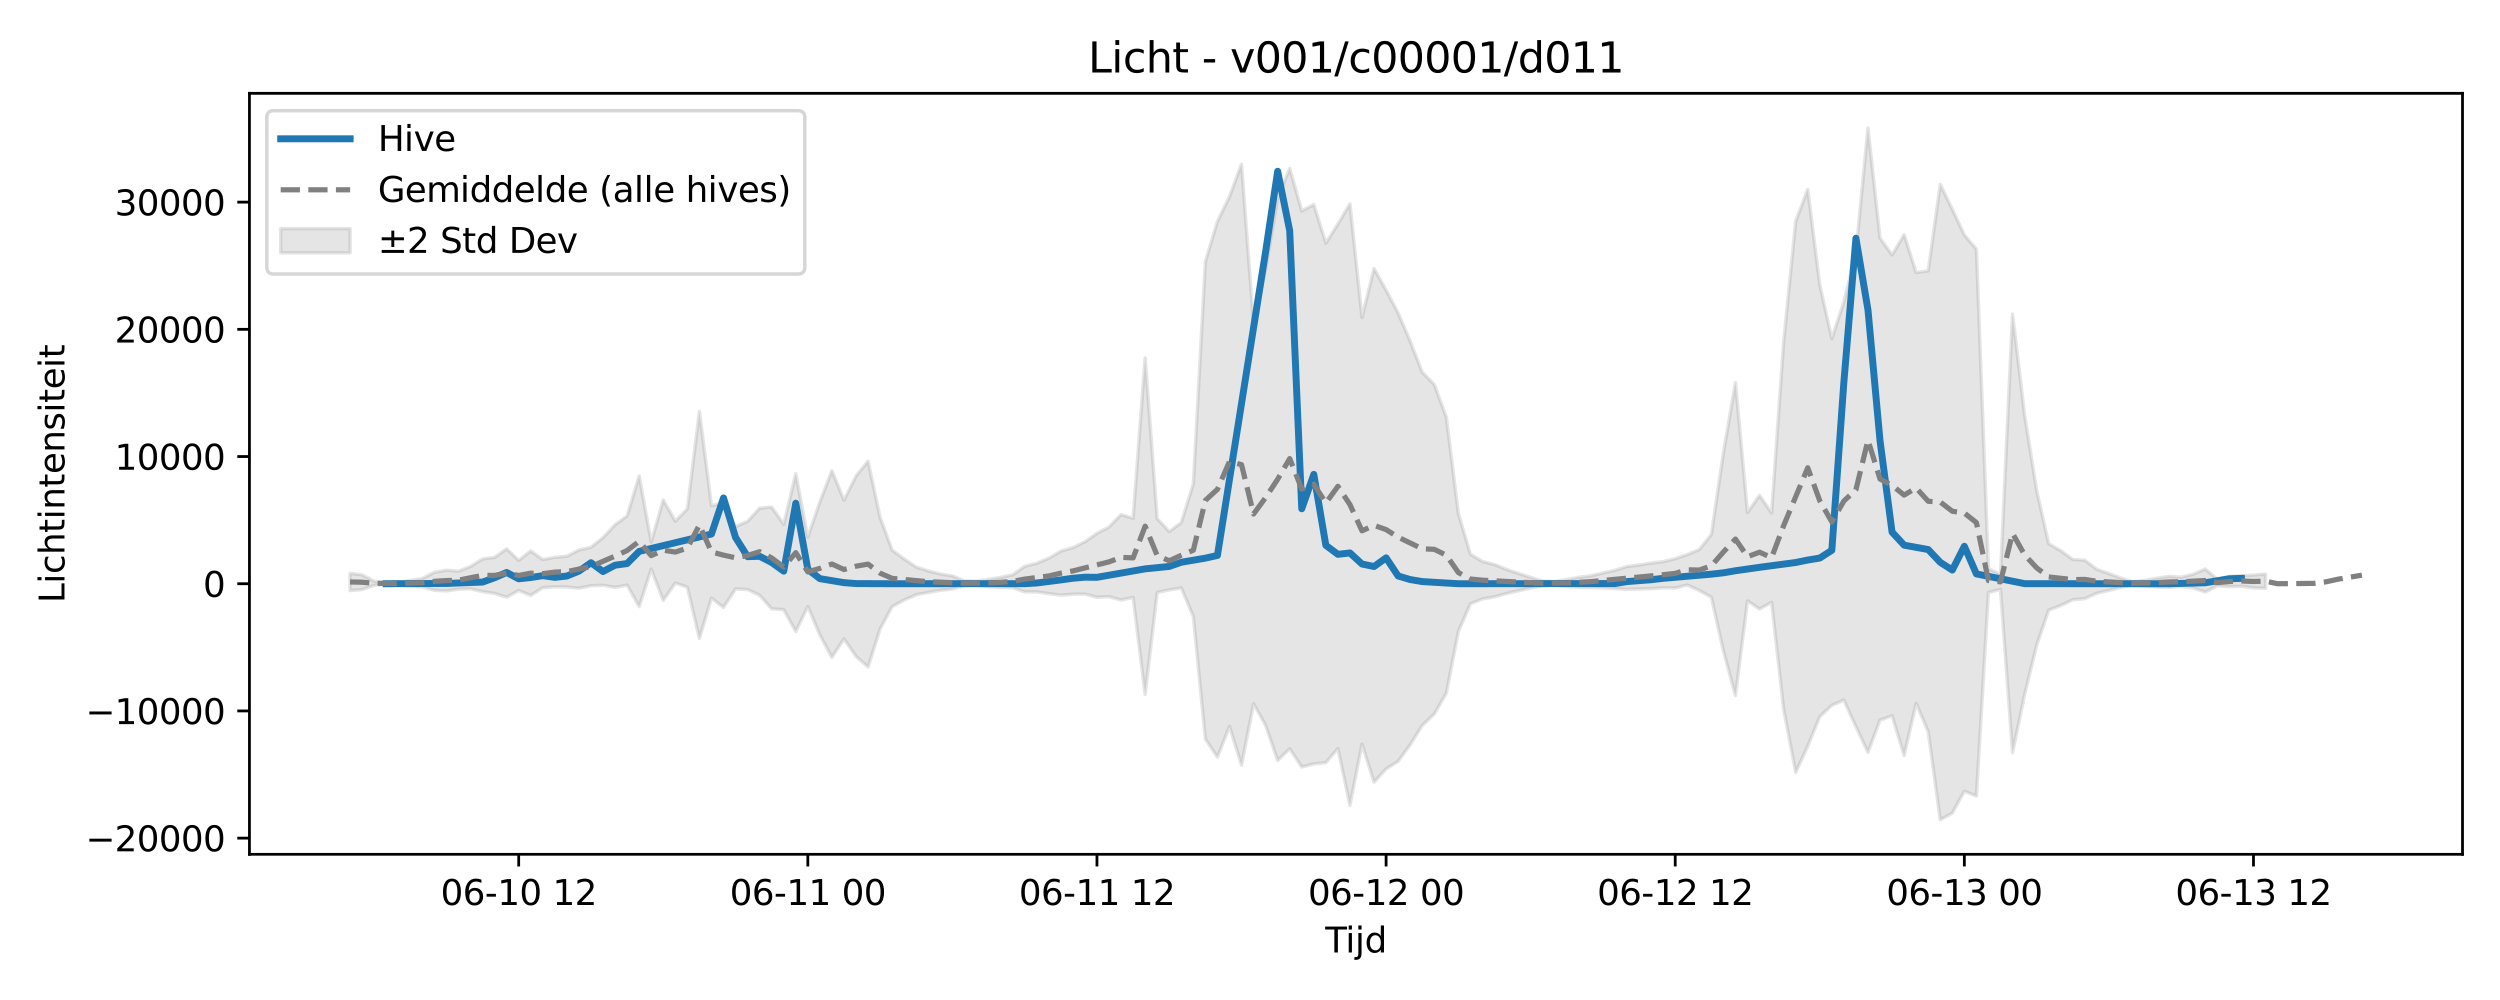 <?xml version="1.0" encoding="utf-8" standalone="no"?>
<!DOCTYPE svg PUBLIC "-//W3C//DTD SVG 1.1//EN"
  "http://www.w3.org/Graphics/SVG/1.1/DTD/svg11.dtd">
<svg xmlns:xlink="http://www.w3.org/1999/xlink" width="720pt" height="288pt" viewBox="0 0 720 288" xmlns="http://www.w3.org/2000/svg" version="1.1">
 <defs>
  <style type="text/css">*{stroke-linejoin: round; stroke-linecap: butt}</style>
 </defs>
 <g id="figure_1">
  <g id="patch_1">
   <path d="M 0 288 
L 720 288 
L 720 0 
L 0 0 
z
" style="fill: #ffffff"/>
  </g>
  <g id="axes_1">
   <g id="patch_2">
    <path d="M 71.84 246.04 
L 709.2 246.04 
L 709.2 26.88 
L 71.84 26.88 
z
" style="fill: #ffffff"/>
   </g>
   <g id="FillBetweenPolyCollection_1">
    <defs>
     <path id="m9334e9e446" d="M 100.811 -122.872 
L 100.811 -117.915 
L 104.28 -118.194 
L 107.75 -119.414 
L 111.22 -119.785 
L 114.689 -119.646 
L 118.159 -119.266 
L 121.628 -118.965 
L 125.098 -117.976 
L 128.567 -117.819 
L 132.037 -118.31 
L 135.507 -118.409 
L 138.976 -117.608 
L 142.446 -117.092 
L 145.915 -115.987 
L 149.385 -117.929 
L 152.854 -116.525 
L 156.324 -118.735 
L 159.794 -118.98 
L 163.263 -118.94 
L 166.733 -118.581 
L 170.202 -119.308 
L 173.672 -119.432 
L 177.141 -118.831 
L 180.611 -119.494 
L 184.081 -113.3 
L 187.55 -124.101 
L 191.02 -115.08 
L 194.489 -120.09 
L 197.959 -118.901 
L 201.428 -104.122 
L 204.898 -115.751 
L 208.368 -113.046 
L 211.837 -118.386 
L 215.307 -118.201 
L 218.776 -116.576 
L 222.246 -112.655 
L 225.715 -112.392 
L 229.185 -106.125 
L 232.655 -113.305 
L 236.124 -105.142 
L 239.594 -98.688 
L 243.063 -103.999 
L 246.533 -98.964 
L 250.002 -95.906 
L 253.472 -106.866 
L 256.942 -113.29 
L 260.411 -115.191 
L 263.881 -116.719 
L 267.35 -117.381 
L 270.82 -117.98 
L 274.289 -118.362 
L 277.759 -119.395 
L 281.229 -119.443 
L 284.698 -119.068 
L 288.168 -118.83 
L 291.637 -118.739 
L 295.107 -117.546 
L 298.576 -117.552 
L 302.046 -117.021 
L 305.516 -116.593 
L 308.985 -116.871 
L 312.455 -116.904 
L 315.924 -115.988 
L 319.394 -116.151 
L 322.863 -115.179 
L 326.333 -115.938 
L 329.803 -87.988 
L 333.272 -117.356 
L 336.742 -118.107 
L 340.211 -118.669 
L 343.681 -110.447 
L 347.15 -75.142 
L 350.62 -69.93 
L 354.09 -78.819 
L 357.559 -67.623 
L 361.029 -85.33 
L 364.498 -79.085 
L 367.968 -68.981 
L 371.437 -72.351 
L 374.907 -67.087 
L 378.377 -67.993 
L 381.846 -68.347 
L 385.316 -72.425 
L 388.785 -56.064 
L 392.255 -73.681 
L 395.724 -62.739 
L 399.194 -66.549 
L 402.663 -68.74 
L 406.133 -73.514 
L 409.603 -79.08 
L 413.072 -82.339 
L 416.542 -88.362 
L 420.011 -106.133 
L 423.481 -114.101 
L 426.95 -115.517 
L 430.42 -116.118 
L 433.89 -117.081 
L 437.359 -117.87 
L 440.829 -118.641 
L 444.298 -119.398 
L 447.768 -119.517 
L 451.237 -119.09 
L 454.707 -118.83 
L 458.177 -118.805 
L 461.646 -118.664 
L 465.116 -118.464 
L 468.585 -118.292 
L 472.055 -118.371 
L 475.524 -118.484 
L 478.994 -118.711 
L 482.464 -118.648 
L 485.933 -119.531 
L 489.403 -117.925 
L 492.872 -116.001 
L 496.342 -100.52 
L 499.811 -87.679 
L 503.281 -114.937 
L 506.751 -112.612 
L 510.22 -114.528 
L 513.69 -83.761 
L 517.159 -65.546 
L 520.629 -73.11 
L 524.098 -81.583 
L 527.568 -84.885 
L 531.038 -86.349 
L 534.507 -78.71 
L 537.977 -71.334 
L 541.446 -80.624 
L 544.916 -81.868 
L 548.385 -70.433 
L 551.855 -85.441 
L 555.325 -77.265 
L 558.794 -51.922 
L 562.264 -53.81 
L 565.733 -60.131 
L 569.203 -58.739 
L 572.672 -117.363 
L 576.142 -118.274 
L 579.612 -71.228 
L 583.081 -87.923 
L 586.551 -102.174 
L 590.02 -112.284 
L 593.49 -113.598 
L 596.959 -115.267 
L 600.429 -115.597 
L 603.899 -117.145 
L 607.368 -117.958 
L 610.838 -118.845 
L 614.307 -119.604 
L 617.777 -119.257 
L 621.246 -118.915 
L 624.716 -118.811 
L 628.186 -119.11 
L 631.655 -118.653 
L 635.125 -117.49 
L 638.594 -119.27 
L 642.064 -119.033 
L 645.533 -119.142 
L 649.003 -118.703 
L 652.473 -118.559 
L 652.473 -122.669 
L 652.473 -122.669 
L 649.003 -122.367 
L 645.533 -122.218 
L 642.064 -121.986 
L 638.594 -121.145 
L 635.125 -124.125 
L 631.655 -122.596 
L 628.186 -121.79 
L 624.716 -122 
L 621.246 -121.475 
L 617.777 -120.893 
L 614.307 -120.43 
L 610.838 -121.515 
L 607.368 -122.809 
L 603.899 -124.037 
L 600.429 -126.649 
L 596.959 -126.877 
L 593.49 -129.402 
L 590.02 -131.399 
L 586.551 -146.75 
L 583.081 -168.485 
L 579.612 -197.54 
L 576.142 -122.581 
L 572.672 -124.219 
L 569.203 -216.243 
L 565.733 -220.345 
L 562.264 -227.713 
L 558.794 -234.9 
L 555.325 -210.003 
L 551.855 -209.496 
L 548.385 -220.391 
L 544.916 -214.573 
L 541.446 -219.442 
L 537.977 -251.158 
L 534.507 -215.205 
L 531.038 -201.064 
L 527.568 -190.478 
L 524.098 -205.965 
L 520.629 -233.44 
L 517.159 -224.256 
L 513.69 -189.48 
L 510.22 -140.282 
L 506.751 -145.327 
L 503.281 -140.393 
L 499.811 -177.81 
L 496.342 -157.535 
L 492.872 -134.072 
L 489.403 -129.728 
L 485.933 -128.265 
L 482.464 -127.088 
L 478.994 -126.254 
L 475.524 -125.839 
L 472.055 -125.281 
L 468.585 -124.841 
L 465.116 -123.751 
L 461.646 -122.962 
L 458.177 -122.178 
L 454.707 -121.746 
L 451.237 -121.079 
L 447.768 -120.516 
L 444.298 -120.663 
L 440.829 -121.72 
L 437.359 -122.844 
L 433.89 -124.002 
L 430.42 -125.413 
L 426.95 -126.294 
L 423.481 -128.372 
L 420.011 -140.088 
L 416.542 -167.817 
L 413.072 -177.257 
L 409.603 -180.816 
L 406.133 -189.713 
L 402.663 -197.847 
L 399.194 -204.392 
L 395.724 -210.661 
L 392.255 -196.563 
L 388.785 -229.284 
L 385.316 -223.46 
L 381.846 -217.952 
L 378.377 -229.085 
L 374.907 -227.249 
L 371.437 -239.494 
L 367.968 -230.985 
L 364.498 -210.33 
L 361.029 -194.606 
L 357.559 -240.745 
L 354.09 -231.356 
L 350.62 -224.217 
L 347.15 -212.651 
L 343.681 -148.629 
L 340.211 -137.5 
L 336.742 -134.893 
L 333.272 -138.644 
L 329.803 -184.928 
L 326.333 -138.715 
L 322.863 -139.799 
L 319.394 -136.216 
L 315.924 -134.385 
L 312.455 -131.951 
L 308.985 -130.262 
L 305.516 -129.263 
L 302.046 -127.225 
L 298.576 -125.784 
L 295.107 -124.885 
L 291.637 -122.42 
L 288.168 -121.727 
L 284.698 -121.136 
L 281.229 -120.61 
L 277.759 -120.699 
L 274.289 -122.135 
L 270.82 -122.684 
L 267.35 -123.562 
L 263.881 -124.681 
L 260.411 -126.992 
L 256.942 -129.56 
L 253.472 -138.992 
L 250.002 -155.159 
L 246.533 -150.912 
L 243.063 -143.942 
L 239.594 -152.439 
L 236.124 -143.473 
L 232.655 -133.292 
L 229.185 -151.553 
L 225.715 -137.005 
L 222.246 -141.966 
L 218.776 -141.646 
L 215.307 -137.845 
L 211.837 -136.333 
L 208.368 -143.187 
L 204.898 -142.334 
L 201.428 -169.509 
L 197.959 -141.414 
L 194.489 -137.919 
L 191.02 -143.995 
L 187.55 -131.878 
L 184.081 -150.919 
L 180.611 -139.414 
L 177.141 -136.863 
L 173.672 -133.149 
L 170.202 -130.387 
L 166.733 -129.59 
L 163.263 -127.801 
L 159.794 -127.49 
L 156.324 -126.84 
L 152.854 -129.337 
L 149.385 -126.601 
L 145.915 -129.94 
L 142.446 -127.464 
L 138.976 -127.011 
L 135.507 -124.853 
L 132.037 -123.501 
L 128.567 -123.776 
L 125.098 -123.179 
L 121.628 -121.389 
L 118.159 -120.817 
L 114.689 -120.245 
L 111.22 -120.071 
L 107.75 -120.611 
L 104.28 -122.449 
L 100.811 -122.872 
z
" style="stroke: #808080; stroke-opacity: 0.2"/>
    </defs>
    <g clip-path="url(#p52c3632c24)">
     <use xlink:href="#m9334e9e446" x="0" y="288" style="fill: #808080; fill-opacity: 0.2; stroke: #808080; stroke-opacity: 0.2"/>
    </g>
   </g>
   <g id="matplotlib.axis_1">
    <g id="xtick_1">
     <g id="line2d_1">
      <defs>
       <path id="mf21acf58e2" d="M 0 0 
L 0 3.5 
" style="stroke: #000000; stroke-width: 0.8"/>
      </defs>
      <g>
       <use xlink:href="#mf21acf58e2" x="149.385" y="246.04" style="stroke: #000000; stroke-width: 0.8"/>
      </g>
     </g>
     <g id="text_1">
      <!-- 06-10 12 -->
      <g transform="translate(126.904 260.638) scale(0.1 -0.1)">
       <defs>
        <path id="DejaVuSans-30" d="M 2034 4250 
Q 1547 4250 1301 3770 
Q 1056 3291 1056 2328 
Q 1056 1369 1301 889 
Q 1547 409 2034 409 
Q 2525 409 2770 889 
Q 3016 1369 3016 2328 
Q 3016 3291 2770 3770 
Q 2525 4250 2034 4250 
z
M 2034 4750 
Q 2819 4750 3233 4129 
Q 3647 3509 3647 2328 
Q 3647 1150 3233 529 
Q 2819 -91 2034 -91 
Q 1250 -91 836 529 
Q 422 1150 422 2328 
Q 422 3509 836 4129 
Q 1250 4750 2034 4750 
z
" transform="scale(0.016)"/>
        <path id="DejaVuSans-36" d="M 2113 2584 
Q 1688 2584 1439 2293 
Q 1191 2003 1191 1497 
Q 1191 994 1439 701 
Q 1688 409 2113 409 
Q 2538 409 2786 701 
Q 3034 994 3034 1497 
Q 3034 2003 2786 2293 
Q 2538 2584 2113 2584 
z
M 3366 4563 
L 3366 3988 
Q 3128 4100 2886 4159 
Q 2644 4219 2406 4219 
Q 1781 4219 1451 3797 
Q 1122 3375 1075 2522 
Q 1259 2794 1537 2939 
Q 1816 3084 2150 3084 
Q 2853 3084 3261 2657 
Q 3669 2231 3669 1497 
Q 3669 778 3244 343 
Q 2819 -91 2113 -91 
Q 1303 -91 875 529 
Q 447 1150 447 2328 
Q 447 3434 972 4092 
Q 1497 4750 2381 4750 
Q 2619 4750 2861 4703 
Q 3103 4656 3366 4563 
z
" transform="scale(0.016)"/>
        <path id="DejaVuSans-2d" d="M 313 2009 
L 1997 2009 
L 1997 1497 
L 313 1497 
L 313 2009 
z
" transform="scale(0.016)"/>
        <path id="DejaVuSans-31" d="M 794 531 
L 1825 531 
L 1825 4091 
L 703 3866 
L 703 4441 
L 1819 4666 
L 2450 4666 
L 2450 531 
L 3481 531 
L 3481 0 
L 794 0 
L 794 531 
z
" transform="scale(0.016)"/>
        <path id="DejaVuSans-20" transform="scale(0.016)"/>
        <path id="DejaVuSans-32" d="M 1228 531 
L 3431 531 
L 3431 0 
L 469 0 
L 469 531 
Q 828 903 1448 1529 
Q 2069 2156 2228 2338 
Q 2531 2678 2651 2914 
Q 2772 3150 2772 3378 
Q 2772 3750 2511 3984 
Q 2250 4219 1831 4219 
Q 1534 4219 1204 4116 
Q 875 4013 500 3803 
L 500 4441 
Q 881 4594 1212 4672 
Q 1544 4750 1819 4750 
Q 2544 4750 2975 4387 
Q 3406 4025 3406 3419 
Q 3406 3131 3298 2873 
Q 3191 2616 2906 2266 
Q 2828 2175 2409 1742 
Q 1991 1309 1228 531 
z
" transform="scale(0.016)"/>
       </defs>
       <use xlink:href="#DejaVuSans-30"/>
       <use xlink:href="#DejaVuSans-36" transform="translate(63.623 0)"/>
       <use xlink:href="#DejaVuSans-2d" transform="translate(127.246 0)"/>
       <use xlink:href="#DejaVuSans-31" transform="translate(163.33 0)"/>
       <use xlink:href="#DejaVuSans-30" transform="translate(226.953 0)"/>
       <use xlink:href="#DejaVuSans-20" transform="translate(290.576 0)"/>
       <use xlink:href="#DejaVuSans-31" transform="translate(322.363 0)"/>
       <use xlink:href="#DejaVuSans-32" transform="translate(385.986 0)"/>
      </g>
     </g>
    </g>
    <g id="xtick_2">
     <g id="line2d_2">
      <g>
       <use xlink:href="#mf21acf58e2" x="232.655" y="246.04" style="stroke: #000000; stroke-width: 0.8"/>
      </g>
     </g>
     <g id="text_2">
      <!-- 06-11 00 -->
      <g transform="translate(210.174 260.638) scale(0.1 -0.1)">
       <use xlink:href="#DejaVuSans-30"/>
       <use xlink:href="#DejaVuSans-36" transform="translate(63.623 0)"/>
       <use xlink:href="#DejaVuSans-2d" transform="translate(127.246 0)"/>
       <use xlink:href="#DejaVuSans-31" transform="translate(163.33 0)"/>
       <use xlink:href="#DejaVuSans-31" transform="translate(226.953 0)"/>
       <use xlink:href="#DejaVuSans-20" transform="translate(290.576 0)"/>
       <use xlink:href="#DejaVuSans-30" transform="translate(322.363 0)"/>
       <use xlink:href="#DejaVuSans-30" transform="translate(385.986 0)"/>
      </g>
     </g>
    </g>
    <g id="xtick_3">
     <g id="line2d_3">
      <g>
       <use xlink:href="#mf21acf58e2" x="315.924" y="246.04" style="stroke: #000000; stroke-width: 0.8"/>
      </g>
     </g>
     <g id="text_3">
      <!-- 06-11 12 -->
      <g transform="translate(293.444 260.638) scale(0.1 -0.1)">
       <use xlink:href="#DejaVuSans-30"/>
       <use xlink:href="#DejaVuSans-36" transform="translate(63.623 0)"/>
       <use xlink:href="#DejaVuSans-2d" transform="translate(127.246 0)"/>
       <use xlink:href="#DejaVuSans-31" transform="translate(163.33 0)"/>
       <use xlink:href="#DejaVuSans-31" transform="translate(226.953 0)"/>
       <use xlink:href="#DejaVuSans-20" transform="translate(290.576 0)"/>
       <use xlink:href="#DejaVuSans-31" transform="translate(322.363 0)"/>
       <use xlink:href="#DejaVuSans-32" transform="translate(385.986 0)"/>
      </g>
     </g>
    </g>
    <g id="xtick_4">
     <g id="line2d_4">
      <g>
       <use xlink:href="#mf21acf58e2" x="399.194" y="246.04" style="stroke: #000000; stroke-width: 0.8"/>
      </g>
     </g>
     <g id="text_4">
      <!-- 06-12 00 -->
      <g transform="translate(376.713 260.638) scale(0.1 -0.1)">
       <use xlink:href="#DejaVuSans-30"/>
       <use xlink:href="#DejaVuSans-36" transform="translate(63.623 0)"/>
       <use xlink:href="#DejaVuSans-2d" transform="translate(127.246 0)"/>
       <use xlink:href="#DejaVuSans-31" transform="translate(163.33 0)"/>
       <use xlink:href="#DejaVuSans-32" transform="translate(226.953 0)"/>
       <use xlink:href="#DejaVuSans-20" transform="translate(290.576 0)"/>
       <use xlink:href="#DejaVuSans-30" transform="translate(322.363 0)"/>
       <use xlink:href="#DejaVuSans-30" transform="translate(385.986 0)"/>
      </g>
     </g>
    </g>
    <g id="xtick_5">
     <g id="line2d_5">
      <g>
       <use xlink:href="#mf21acf58e2" x="482.464" y="246.04" style="stroke: #000000; stroke-width: 0.8"/>
      </g>
     </g>
     <g id="text_5">
      <!-- 06-12 12 -->
      <g transform="translate(459.983 260.638) scale(0.1 -0.1)">
       <use xlink:href="#DejaVuSans-30"/>
       <use xlink:href="#DejaVuSans-36" transform="translate(63.623 0)"/>
       <use xlink:href="#DejaVuSans-2d" transform="translate(127.246 0)"/>
       <use xlink:href="#DejaVuSans-31" transform="translate(163.33 0)"/>
       <use xlink:href="#DejaVuSans-32" transform="translate(226.953 0)"/>
       <use xlink:href="#DejaVuSans-20" transform="translate(290.576 0)"/>
       <use xlink:href="#DejaVuSans-31" transform="translate(322.363 0)"/>
       <use xlink:href="#DejaVuSans-32" transform="translate(385.986 0)"/>
      </g>
     </g>
    </g>
    <g id="xtick_6">
     <g id="line2d_6">
      <g>
       <use xlink:href="#mf21acf58e2" x="565.733" y="246.04" style="stroke: #000000; stroke-width: 0.8"/>
      </g>
     </g>
     <g id="text_6">
      <!-- 06-13 00 -->
      <g transform="translate(543.253 260.638) scale(0.1 -0.1)">
       <defs>
        <path id="DejaVuSans-33" d="M 2597 2516 
Q 3050 2419 3304 2112 
Q 3559 1806 3559 1356 
Q 3559 666 3084 287 
Q 2609 -91 1734 -91 
Q 1441 -91 1130 -33 
Q 819 25 488 141 
L 488 750 
Q 750 597 1062 519 
Q 1375 441 1716 441 
Q 2309 441 2620 675 
Q 2931 909 2931 1356 
Q 2931 1769 2642 2001 
Q 2353 2234 1838 2234 
L 1294 2234 
L 1294 2753 
L 1863 2753 
Q 2328 2753 2575 2939 
Q 2822 3125 2822 3475 
Q 2822 3834 2567 4026 
Q 2313 4219 1838 4219 
Q 1578 4219 1281 4162 
Q 984 4106 628 3988 
L 628 4550 
Q 988 4650 1302 4700 
Q 1616 4750 1894 4750 
Q 2613 4750 3031 4423 
Q 3450 4097 3450 3541 
Q 3450 3153 3228 2886 
Q 3006 2619 2597 2516 
z
" transform="scale(0.016)"/>
       </defs>
       <use xlink:href="#DejaVuSans-30"/>
       <use xlink:href="#DejaVuSans-36" transform="translate(63.623 0)"/>
       <use xlink:href="#DejaVuSans-2d" transform="translate(127.246 0)"/>
       <use xlink:href="#DejaVuSans-31" transform="translate(163.33 0)"/>
       <use xlink:href="#DejaVuSans-33" transform="translate(226.953 0)"/>
       <use xlink:href="#DejaVuSans-20" transform="translate(290.576 0)"/>
       <use xlink:href="#DejaVuSans-30" transform="translate(322.363 0)"/>
       <use xlink:href="#DejaVuSans-30" transform="translate(385.986 0)"/>
      </g>
     </g>
    </g>
    <g id="xtick_7">
     <g id="line2d_7">
      <g>
       <use xlink:href="#mf21acf58e2" x="649.003" y="246.04" style="stroke: #000000; stroke-width: 0.8"/>
      </g>
     </g>
     <g id="text_7">
      <!-- 06-13 12 -->
      <g transform="translate(626.522 260.638) scale(0.1 -0.1)">
       <use xlink:href="#DejaVuSans-30"/>
       <use xlink:href="#DejaVuSans-36" transform="translate(63.623 0)"/>
       <use xlink:href="#DejaVuSans-2d" transform="translate(127.246 0)"/>
       <use xlink:href="#DejaVuSans-31" transform="translate(163.33 0)"/>
       <use xlink:href="#DejaVuSans-33" transform="translate(226.953 0)"/>
       <use xlink:href="#DejaVuSans-20" transform="translate(290.576 0)"/>
       <use xlink:href="#DejaVuSans-31" transform="translate(322.363 0)"/>
       <use xlink:href="#DejaVuSans-32" transform="translate(385.986 0)"/>
      </g>
     </g>
    </g>
    <g id="text_8">
     <!-- Tijd -->
     <g transform="translate(381.67 274.317) scale(0.1 -0.1)">
      <defs>
       <path id="DejaVuSans-54" d="M -19 4666 
L 3928 4666 
L 3928 4134 
L 2272 4134 
L 2272 0 
L 1638 0 
L 1638 4134 
L -19 4134 
L -19 4666 
z
" transform="scale(0.016)"/>
       <path id="DejaVuSans-69" d="M 603 3500 
L 1178 3500 
L 1178 0 
L 603 0 
L 603 3500 
z
M 603 4863 
L 1178 4863 
L 1178 4134 
L 603 4134 
L 603 4863 
z
" transform="scale(0.016)"/>
       <path id="DejaVuSans-6a" d="M 603 3500 
L 1178 3500 
L 1178 -63 
Q 1178 -731 923 -1031 
Q 669 -1331 103 -1331 
L -116 -1331 
L -116 -844 
L 38 -844 
Q 366 -844 484 -692 
Q 603 -541 603 -63 
L 603 3500 
z
M 603 4863 
L 1178 4863 
L 1178 4134 
L 603 4134 
L 603 4863 
z
" transform="scale(0.016)"/>
       <path id="DejaVuSans-64" d="M 2906 2969 
L 2906 4863 
L 3481 4863 
L 3481 0 
L 2906 0 
L 2906 525 
Q 2725 213 2448 61 
Q 2172 -91 1784 -91 
Q 1150 -91 751 415 
Q 353 922 353 1747 
Q 353 2572 751 3078 
Q 1150 3584 1784 3584 
Q 2172 3584 2448 3432 
Q 2725 3281 2906 2969 
z
M 947 1747 
Q 947 1113 1208 752 
Q 1469 391 1925 391 
Q 2381 391 2643 752 
Q 2906 1113 2906 1747 
Q 2906 2381 2643 2742 
Q 2381 3103 1925 3103 
Q 1469 3103 1208 2742 
Q 947 2381 947 1747 
z
" transform="scale(0.016)"/>
      </defs>
      <use xlink:href="#DejaVuSans-54"/>
      <use xlink:href="#DejaVuSans-69" transform="translate(57.959 0)"/>
      <use xlink:href="#DejaVuSans-6a" transform="translate(85.742 0)"/>
      <use xlink:href="#DejaVuSans-64" transform="translate(113.525 0)"/>
     </g>
    </g>
   </g>
   <g id="matplotlib.axis_2">
    <g id="ytick_1">
     <g id="line2d_8">
      <defs>
       <path id="md5910277a8" d="M 0 0 
L -3.5 0 
" style="stroke: #000000; stroke-width: 0.8"/>
      </defs>
      <g>
       <use xlink:href="#md5910277a8" x="71.84" y="241.376" style="stroke: #000000; stroke-width: 0.8"/>
      </g>
     </g>
     <g id="text_9">
      <!-- −20000 -->
      <g transform="translate(24.648 245.175) scale(0.1 -0.1)">
       <defs>
        <path id="DejaVuSans-2212" d="M 678 2272 
L 4684 2272 
L 4684 1741 
L 678 1741 
L 678 2272 
z
" transform="scale(0.016)"/>
       </defs>
       <use xlink:href="#DejaVuSans-2212"/>
       <use xlink:href="#DejaVuSans-32" transform="translate(83.789 0)"/>
       <use xlink:href="#DejaVuSans-30" transform="translate(147.412 0)"/>
       <use xlink:href="#DejaVuSans-30" transform="translate(211.035 0)"/>
       <use xlink:href="#DejaVuSans-30" transform="translate(274.658 0)"/>
       <use xlink:href="#DejaVuSans-30" transform="translate(338.281 0)"/>
      </g>
     </g>
    </g>
    <g id="ytick_2">
     <g id="line2d_9">
      <g>
       <use xlink:href="#md5910277a8" x="71.84" y="204.744" style="stroke: #000000; stroke-width: 0.8"/>
      </g>
     </g>
     <g id="text_10">
      <!-- −10000 -->
      <g transform="translate(24.648 208.543) scale(0.1 -0.1)">
       <use xlink:href="#DejaVuSans-2212"/>
       <use xlink:href="#DejaVuSans-31" transform="translate(83.789 0)"/>
       <use xlink:href="#DejaVuSans-30" transform="translate(147.412 0)"/>
       <use xlink:href="#DejaVuSans-30" transform="translate(211.035 0)"/>
       <use xlink:href="#DejaVuSans-30" transform="translate(274.658 0)"/>
       <use xlink:href="#DejaVuSans-30" transform="translate(338.281 0)"/>
      </g>
     </g>
    </g>
    <g id="ytick_3">
     <g id="line2d_10">
      <g>
       <use xlink:href="#md5910277a8" x="71.84" y="168.113" style="stroke: #000000; stroke-width: 0.8"/>
      </g>
     </g>
     <g id="text_11">
      <!-- 0 -->
      <g transform="translate(58.477 171.912) scale(0.1 -0.1)">
       <use xlink:href="#DejaVuSans-30"/>
      </g>
     </g>
    </g>
    <g id="ytick_4">
     <g id="line2d_11">
      <g>
       <use xlink:href="#md5910277a8" x="71.84" y="131.481" style="stroke: #000000; stroke-width: 0.8"/>
      </g>
     </g>
     <g id="text_12">
      <!-- 10000 -->
      <g transform="translate(33.028 135.28) scale(0.1 -0.1)">
       <use xlink:href="#DejaVuSans-31"/>
       <use xlink:href="#DejaVuSans-30" transform="translate(63.623 0)"/>
       <use xlink:href="#DejaVuSans-30" transform="translate(127.246 0)"/>
       <use xlink:href="#DejaVuSans-30" transform="translate(190.869 0)"/>
       <use xlink:href="#DejaVuSans-30" transform="translate(254.492 0)"/>
      </g>
     </g>
    </g>
    <g id="ytick_5">
     <g id="line2d_12">
      <g>
       <use xlink:href="#md5910277a8" x="71.84" y="94.85" style="stroke: #000000; stroke-width: 0.8"/>
      </g>
     </g>
     <g id="text_13">
      <!-- 20000 -->
      <g transform="translate(33.028 98.649) scale(0.1 -0.1)">
       <use xlink:href="#DejaVuSans-32"/>
       <use xlink:href="#DejaVuSans-30" transform="translate(63.623 0)"/>
       <use xlink:href="#DejaVuSans-30" transform="translate(127.246 0)"/>
       <use xlink:href="#DejaVuSans-30" transform="translate(190.869 0)"/>
       <use xlink:href="#DejaVuSans-30" transform="translate(254.492 0)"/>
      </g>
     </g>
    </g>
    <g id="ytick_6">
     <g id="line2d_13">
      <g>
       <use xlink:href="#md5910277a8" x="71.84" y="58.218" style="stroke: #000000; stroke-width: 0.8"/>
      </g>
     </g>
     <g id="text_14">
      <!-- 30000 -->
      <g transform="translate(33.028 62.018) scale(0.1 -0.1)">
       <use xlink:href="#DejaVuSans-33"/>
       <use xlink:href="#DejaVuSans-30" transform="translate(63.623 0)"/>
       <use xlink:href="#DejaVuSans-30" transform="translate(127.246 0)"/>
       <use xlink:href="#DejaVuSans-30" transform="translate(190.869 0)"/>
       <use xlink:href="#DejaVuSans-30" transform="translate(254.492 0)"/>
      </g>
     </g>
    </g>
    <g id="text_15">
     <!-- Lichtintensiteit -->
     <g transform="translate(18.568 173.656) rotate(-90) scale(0.1 -0.1)">
      <defs>
       <path id="DejaVuSans-4c" d="M 628 4666 
L 1259 4666 
L 1259 531 
L 3531 531 
L 3531 0 
L 628 0 
L 628 4666 
z
" transform="scale(0.016)"/>
       <path id="DejaVuSans-63" d="M 3122 3366 
L 3122 2828 
Q 2878 2963 2633 3030 
Q 2388 3097 2138 3097 
Q 1578 3097 1268 2742 
Q 959 2388 959 1747 
Q 959 1106 1268 751 
Q 1578 397 2138 397 
Q 2388 397 2633 464 
Q 2878 531 3122 666 
L 3122 134 
Q 2881 22 2623 -34 
Q 2366 -91 2075 -91 
Q 1284 -91 818 406 
Q 353 903 353 1747 
Q 353 2603 823 3093 
Q 1294 3584 2113 3584 
Q 2378 3584 2631 3529 
Q 2884 3475 3122 3366 
z
" transform="scale(0.016)"/>
       <path id="DejaVuSans-68" d="M 3513 2113 
L 3513 0 
L 2938 0 
L 2938 2094 
Q 2938 2591 2744 2837 
Q 2550 3084 2163 3084 
Q 1697 3084 1428 2787 
Q 1159 2491 1159 1978 
L 1159 0 
L 581 0 
L 581 4863 
L 1159 4863 
L 1159 2956 
Q 1366 3272 1645 3428 
Q 1925 3584 2291 3584 
Q 2894 3584 3203 3211 
Q 3513 2838 3513 2113 
z
" transform="scale(0.016)"/>
       <path id="DejaVuSans-74" d="M 1172 4494 
L 1172 3500 
L 2356 3500 
L 2356 3053 
L 1172 3053 
L 1172 1153 
Q 1172 725 1289 603 
Q 1406 481 1766 481 
L 2356 481 
L 2356 0 
L 1766 0 
Q 1100 0 847 248 
Q 594 497 594 1153 
L 594 3053 
L 172 3053 
L 172 3500 
L 594 3500 
L 594 4494 
L 1172 4494 
z
" transform="scale(0.016)"/>
       <path id="DejaVuSans-6e" d="M 3513 2113 
L 3513 0 
L 2938 0 
L 2938 2094 
Q 2938 2591 2744 2837 
Q 2550 3084 2163 3084 
Q 1697 3084 1428 2787 
Q 1159 2491 1159 1978 
L 1159 0 
L 581 0 
L 581 3500 
L 1159 3500 
L 1159 2956 
Q 1366 3272 1645 3428 
Q 1925 3584 2291 3584 
Q 2894 3584 3203 3211 
Q 3513 2838 3513 2113 
z
" transform="scale(0.016)"/>
       <path id="DejaVuSans-65" d="M 3597 1894 
L 3597 1613 
L 953 1613 
Q 991 1019 1311 708 
Q 1631 397 2203 397 
Q 2534 397 2845 478 
Q 3156 559 3463 722 
L 3463 178 
Q 3153 47 2828 -22 
Q 2503 -91 2169 -91 
Q 1331 -91 842 396 
Q 353 884 353 1716 
Q 353 2575 817 3079 
Q 1281 3584 2069 3584 
Q 2775 3584 3186 3129 
Q 3597 2675 3597 1894 
z
M 3022 2063 
Q 3016 2534 2758 2815 
Q 2500 3097 2075 3097 
Q 1594 3097 1305 2825 
Q 1016 2553 972 2059 
L 3022 2063 
z
" transform="scale(0.016)"/>
       <path id="DejaVuSans-73" d="M 2834 3397 
L 2834 2853 
Q 2591 2978 2328 3040 
Q 2066 3103 1784 3103 
Q 1356 3103 1142 2972 
Q 928 2841 928 2578 
Q 928 2378 1081 2264 
Q 1234 2150 1697 2047 
L 1894 2003 
Q 2506 1872 2764 1633 
Q 3022 1394 3022 966 
Q 3022 478 2636 193 
Q 2250 -91 1575 -91 
Q 1294 -91 989 -36 
Q 684 19 347 128 
L 347 722 
Q 666 556 975 473 
Q 1284 391 1588 391 
Q 1994 391 2212 530 
Q 2431 669 2431 922 
Q 2431 1156 2273 1281 
Q 2116 1406 1581 1522 
L 1381 1569 
Q 847 1681 609 1914 
Q 372 2147 372 2553 
Q 372 3047 722 3315 
Q 1072 3584 1716 3584 
Q 2034 3584 2315 3537 
Q 2597 3491 2834 3397 
z
" transform="scale(0.016)"/>
      </defs>
      <use xlink:href="#DejaVuSans-4c"/>
      <use xlink:href="#DejaVuSans-69" transform="translate(55.713 0)"/>
      <use xlink:href="#DejaVuSans-63" transform="translate(83.496 0)"/>
      <use xlink:href="#DejaVuSans-68" transform="translate(138.477 0)"/>
      <use xlink:href="#DejaVuSans-74" transform="translate(201.855 0)"/>
      <use xlink:href="#DejaVuSans-69" transform="translate(241.064 0)"/>
      <use xlink:href="#DejaVuSans-6e" transform="translate(268.848 0)"/>
      <use xlink:href="#DejaVuSans-74" transform="translate(332.227 0)"/>
      <use xlink:href="#DejaVuSans-65" transform="translate(371.436 0)"/>
      <use xlink:href="#DejaVuSans-6e" transform="translate(432.959 0)"/>
      <use xlink:href="#DejaVuSans-73" transform="translate(496.338 0)"/>
      <use xlink:href="#DejaVuSans-69" transform="translate(548.438 0)"/>
      <use xlink:href="#DejaVuSans-74" transform="translate(576.221 0)"/>
      <use xlink:href="#DejaVuSans-65" transform="translate(615.43 0)"/>
      <use xlink:href="#DejaVuSans-69" transform="translate(676.953 0)"/>
      <use xlink:href="#DejaVuSans-74" transform="translate(704.736 0)"/>
     </g>
    </g>
   </g>
   <g id="line2d_14">
    <path d="M 111.22 168.113 
L 128.567 168.038 
L 135.507 167.765 
L 138.976 167.64 
L 142.446 166.388 
L 145.915 164.872 
L 149.385 166.702 
L 152.854 166.322 
L 156.324 165.795 
L 159.794 166.278 
L 163.263 165.9 
L 166.733 164.485 
L 170.202 162.068 
L 173.672 164.6 
L 177.141 162.774 
L 180.611 162.305 
L 184.081 158.799 
L 204.898 153.802 
L 208.368 143.414 
L 211.837 154.773 
L 215.307 160.316 
L 218.776 160.22 
L 222.246 161.994 
L 225.715 164.493 
L 229.185 144.922 
L 232.655 163.969 
L 236.124 166.65 
L 243.063 167.804 
L 246.533 168.069 
L 256.942 168.113 
L 295.107 168.09 
L 298.576 167.899 
L 305.516 167.018 
L 308.985 166.54 
L 312.455 166.23 
L 315.924 166.269 
L 329.803 163.833 
L 336.742 163.135 
L 340.211 161.928 
L 347.15 160.744 
L 350.62 159.968 
L 364.498 72.46 
L 367.968 49.329 
L 371.437 66.452 
L 374.907 146.519 
L 378.377 136.622 
L 381.846 157.058 
L 385.316 159.65 
L 388.785 159.246 
L 392.255 162.434 
L 395.724 163.162 
L 399.194 160.662 
L 402.663 165.882 
L 406.133 166.915 
L 409.603 167.495 
L 420.011 168.113 
L 465.116 168.064 
L 468.585 167.493 
L 475.524 166.956 
L 478.994 166.556 
L 492.872 165.362 
L 496.342 164.972 
L 499.811 164.373 
L 506.751 163.387 
L 517.159 162.002 
L 520.629 161.287 
L 524.098 160.722 
L 527.568 158.485 
L 531.038 110.021 
L 534.507 68.605 
L 537.977 89.255 
L 541.446 126.905 
L 544.916 153.246 
L 548.385 157.007 
L 555.325 158.27 
L 558.794 161.949 
L 562.264 164.173 
L 565.733 157.332 
L 569.203 165.286 
L 583.081 168.091 
L 603.899 168.113 
L 624.716 168.113 
L 635.125 167.838 
L 642.064 166.675 
L 645.533 166.577 
L 645.533 166.577 
" clip-path="url(#p52c3632c24)" style="fill: none; stroke: #1f77b4; stroke-width: 2; stroke-linecap: square"/>
   </g>
   <g id="line2d_15">
    <path d="M 100.811 167.607 
L 104.28 167.678 
L 107.75 167.987 
L 114.689 168.054 
L 121.628 167.823 
L 125.098 167.422 
L 128.567 167.202 
L 132.037 167.094 
L 138.976 165.691 
L 142.446 165.722 
L 145.915 165.036 
L 149.385 165.735 
L 152.854 165.069 
L 156.324 165.213 
L 159.794 164.765 
L 163.263 164.63 
L 170.202 163.153 
L 177.141 160.153 
L 180.611 158.546 
L 184.081 155.891 
L 187.55 160.011 
L 191.02 158.462 
L 194.489 158.995 
L 197.959 157.843 
L 201.428 151.184 
L 204.898 158.957 
L 208.368 159.883 
L 211.837 160.64 
L 215.307 159.977 
L 218.776 158.889 
L 222.246 160.69 
L 225.715 163.301 
L 229.185 159.161 
L 232.655 164.702 
L 236.124 163.693 
L 239.594 162.436 
L 243.063 164.029 
L 246.533 163.062 
L 250.002 162.468 
L 253.472 165.071 
L 256.942 166.575 
L 267.35 167.529 
L 277.759 167.953 
L 284.698 167.898 
L 288.168 167.721 
L 291.637 167.42 
L 295.107 166.785 
L 302.046 165.877 
L 305.516 165.072 
L 308.985 164.433 
L 319.394 161.816 
L 322.863 160.511 
L 326.333 160.674 
L 329.803 151.542 
L 333.272 160 
L 336.742 161.5 
L 340.211 159.915 
L 343.681 158.462 
L 347.15 144.103 
L 350.62 140.926 
L 354.09 132.912 
L 357.559 133.816 
L 361.029 148.032 
L 364.498 143.292 
L 367.968 138.017 
L 371.437 132.078 
L 374.907 140.832 
L 378.377 139.461 
L 381.846 144.85 
L 385.316 140.058 
L 388.785 145.326 
L 392.255 152.878 
L 395.724 151.3 
L 399.194 152.529 
L 402.663 154.706 
L 409.603 158.052 
L 413.072 158.202 
L 416.542 159.91 
L 420.011 164.889 
L 423.481 166.763 
L 426.95 167.094 
L 433.89 167.459 
L 444.298 167.969 
L 451.237 167.915 
L 458.177 167.509 
L 478.994 165.517 
L 482.464 165.132 
L 485.933 164.102 
L 489.403 164.174 
L 492.872 162.963 
L 496.342 158.973 
L 499.811 155.256 
L 503.281 160.335 
L 506.751 159.031 
L 510.22 160.595 
L 513.69 151.38 
L 520.629 134.725 
L 524.098 144.226 
L 527.568 150.318 
L 531.038 144.293 
L 534.507 141.042 
L 537.977 126.754 
L 541.446 137.967 
L 544.916 139.78 
L 548.385 142.588 
L 551.855 140.531 
L 555.325 144.366 
L 558.794 144.589 
L 562.264 147.238 
L 565.733 147.762 
L 569.203 150.509 
L 572.672 167.209 
L 576.142 167.573 
L 579.612 153.616 
L 583.081 159.796 
L 586.551 163.538 
L 590.02 166.159 
L 596.959 166.928 
L 600.429 166.877 
L 603.899 167.409 
L 614.307 167.983 
L 621.246 167.805 
L 624.716 167.595 
L 628.186 167.55 
L 635.125 167.193 
L 638.594 167.793 
L 642.064 167.49 
L 645.533 167.32 
L 649.003 167.465 
L 652.473 167.386 
L 655.942 168.113 
L 666.351 168.01 
L 669.82 167.579 
L 673.29 166.819 
L 680.229 165.646 
L 680.229 165.646 
" clip-path="url(#p52c3632c24)" style="fill: none; stroke-dasharray: 5.55,2.4; stroke-dashoffset: 0; stroke: #808080; stroke-width: 1.5"/>
   </g>
   <g id="patch_3">
    <path d="M 71.84 246.04 
L 71.84 26.88 
" style="fill: none; stroke: #000000; stroke-width: 0.8; stroke-linejoin: miter; stroke-linecap: square"/>
   </g>
   <g id="patch_4">
    <path d="M 709.2 246.04 
L 709.2 26.88 
" style="fill: none; stroke: #000000; stroke-width: 0.8; stroke-linejoin: miter; stroke-linecap: square"/>
   </g>
   <g id="patch_5">
    <path d="M 71.84 246.04 
L 709.2 246.04 
" style="fill: none; stroke: #000000; stroke-width: 0.8; stroke-linejoin: miter; stroke-linecap: square"/>
   </g>
   <g id="patch_6">
    <path d="M 71.84 26.88 
L 709.2 26.88 
" style="fill: none; stroke: #000000; stroke-width: 0.8; stroke-linejoin: miter; stroke-linecap: square"/>
   </g>
   <g id="text_16">
    <!-- Licht - v001/c00001/d011 -->
    <g transform="translate(313.383 20.88) scale(0.12 -0.12)">
     <defs>
      <path id="DejaVuSans-76" d="M 191 3500 
L 800 3500 
L 1894 563 
L 2988 3500 
L 3597 3500 
L 2284 0 
L 1503 0 
L 191 3500 
z
" transform="scale(0.016)"/>
      <path id="DejaVuSans-2f" d="M 1625 4666 
L 2156 4666 
L 531 -594 
L 0 -594 
L 1625 4666 
z
" transform="scale(0.016)"/>
     </defs>
     <use xlink:href="#DejaVuSans-4c"/>
     <use xlink:href="#DejaVuSans-69" transform="translate(55.713 0)"/>
     <use xlink:href="#DejaVuSans-63" transform="translate(83.496 0)"/>
     <use xlink:href="#DejaVuSans-68" transform="translate(138.477 0)"/>
     <use xlink:href="#DejaVuSans-74" transform="translate(201.855 0)"/>
     <use xlink:href="#DejaVuSans-20" transform="translate(241.064 0)"/>
     <use xlink:href="#DejaVuSans-2d" transform="translate(272.852 0)"/>
     <use xlink:href="#DejaVuSans-20" transform="translate(308.936 0)"/>
     <use xlink:href="#DejaVuSans-76" transform="translate(340.723 0)"/>
     <use xlink:href="#DejaVuSans-30" transform="translate(399.902 0)"/>
     <use xlink:href="#DejaVuSans-30" transform="translate(463.525 0)"/>
     <use xlink:href="#DejaVuSans-31" transform="translate(527.148 0)"/>
     <use xlink:href="#DejaVuSans-2f" transform="translate(590.771 0)"/>
     <use xlink:href="#DejaVuSans-63" transform="translate(624.463 0)"/>
     <use xlink:href="#DejaVuSans-30" transform="translate(679.443 0)"/>
     <use xlink:href="#DejaVuSans-30" transform="translate(743.066 0)"/>
     <use xlink:href="#DejaVuSans-30" transform="translate(806.689 0)"/>
     <use xlink:href="#DejaVuSans-30" transform="translate(870.312 0)"/>
     <use xlink:href="#DejaVuSans-31" transform="translate(933.936 0)"/>
     <use xlink:href="#DejaVuSans-2f" transform="translate(997.559 0)"/>
     <use xlink:href="#DejaVuSans-64" transform="translate(1031.25 0)"/>
     <use xlink:href="#DejaVuSans-30" transform="translate(1094.727 0)"/>
     <use xlink:href="#DejaVuSans-31" transform="translate(1158.35 0)"/>
     <use xlink:href="#DejaVuSans-31" transform="translate(1221.973 0)"/>
    </g>
   </g>
   <g id="legend_1">
    <g id="patch_7">
     <path d="M 78.84 78.914 
L 229.784 78.914 
Q 231.784 78.914 231.784 76.914 
L 231.784 33.88 
Q 231.784 31.88 229.784 31.88 
L 78.84 31.88 
Q 76.84 31.88 76.84 33.88 
L 76.84 76.914 
Q 76.84 78.914 78.84 78.914 
z
" style="fill: #ffffff; opacity: 0.8; stroke: #cccccc; stroke-linejoin: miter"/>
    </g>
    <g id="line2d_16">
     <path d="M 80.84 39.978 
L 90.84 39.978 
L 100.84 39.978 
" style="fill: none; stroke: #1f77b4; stroke-width: 2; stroke-linecap: square"/>
    </g>
    <g id="text_17">
     <!-- Hive -->
     <g transform="translate(108.84 43.478) scale(0.1 -0.1)">
      <defs>
       <path id="DejaVuSans-48" d="M 628 4666 
L 1259 4666 
L 1259 2753 
L 3553 2753 
L 3553 4666 
L 4184 4666 
L 4184 0 
L 3553 0 
L 3553 2222 
L 1259 2222 
L 1259 0 
L 628 0 
L 628 4666 
z
" transform="scale(0.016)"/>
      </defs>
      <use xlink:href="#DejaVuSans-48"/>
      <use xlink:href="#DejaVuSans-69" transform="translate(75.195 0)"/>
      <use xlink:href="#DejaVuSans-76" transform="translate(102.979 0)"/>
      <use xlink:href="#DejaVuSans-65" transform="translate(162.158 0)"/>
     </g>
    </g>
    <g id="line2d_17">
     <path d="M 80.84 54.657 
L 90.84 54.657 
L 100.84 54.657 
" style="fill: none; stroke-dasharray: 5.55,2.4; stroke-dashoffset: 0; stroke: #808080; stroke-width: 1.5"/>
    </g>
    <g id="text_18">
     <!-- Gemiddelde (alle hives) -->
     <g transform="translate(108.84 58.157) scale(0.1 -0.1)">
      <defs>
       <path id="DejaVuSans-47" d="M 3809 666 
L 3809 1919 
L 2778 1919 
L 2778 2438 
L 4434 2438 
L 4434 434 
Q 4069 175 3628 42 
Q 3188 -91 2688 -91 
Q 1594 -91 976 548 
Q 359 1188 359 2328 
Q 359 3472 976 4111 
Q 1594 4750 2688 4750 
Q 3144 4750 3555 4637 
Q 3966 4525 4313 4306 
L 4313 3634 
Q 3963 3931 3569 4081 
Q 3175 4231 2741 4231 
Q 1884 4231 1454 3753 
Q 1025 3275 1025 2328 
Q 1025 1384 1454 906 
Q 1884 428 2741 428 
Q 3075 428 3337 486 
Q 3600 544 3809 666 
z
" transform="scale(0.016)"/>
       <path id="DejaVuSans-6d" d="M 3328 2828 
Q 3544 3216 3844 3400 
Q 4144 3584 4550 3584 
Q 5097 3584 5394 3201 
Q 5691 2819 5691 2113 
L 5691 0 
L 5113 0 
L 5113 2094 
Q 5113 2597 4934 2840 
Q 4756 3084 4391 3084 
Q 3944 3084 3684 2787 
Q 3425 2491 3425 1978 
L 3425 0 
L 2847 0 
L 2847 2094 
Q 2847 2600 2669 2842 
Q 2491 3084 2119 3084 
Q 1678 3084 1418 2786 
Q 1159 2488 1159 1978 
L 1159 0 
L 581 0 
L 581 3500 
L 1159 3500 
L 1159 2956 
Q 1356 3278 1631 3431 
Q 1906 3584 2284 3584 
Q 2666 3584 2933 3390 
Q 3200 3197 3328 2828 
z
" transform="scale(0.016)"/>
       <path id="DejaVuSans-6c" d="M 603 4863 
L 1178 4863 
L 1178 0 
L 603 0 
L 603 4863 
z
" transform="scale(0.016)"/>
       <path id="DejaVuSans-28" d="M 1984 4856 
Q 1566 4138 1362 3434 
Q 1159 2731 1159 2009 
Q 1159 1288 1364 580 
Q 1569 -128 1984 -844 
L 1484 -844 
Q 1016 -109 783 600 
Q 550 1309 550 2009 
Q 550 2706 781 3412 
Q 1013 4119 1484 4856 
L 1984 4856 
z
" transform="scale(0.016)"/>
       <path id="DejaVuSans-61" d="M 2194 1759 
Q 1497 1759 1228 1600 
Q 959 1441 959 1056 
Q 959 750 1161 570 
Q 1363 391 1709 391 
Q 2188 391 2477 730 
Q 2766 1069 2766 1631 
L 2766 1759 
L 2194 1759 
z
M 3341 1997 
L 3341 0 
L 2766 0 
L 2766 531 
Q 2569 213 2275 61 
Q 1981 -91 1556 -91 
Q 1019 -91 701 211 
Q 384 513 384 1019 
Q 384 1609 779 1909 
Q 1175 2209 1959 2209 
L 2766 2209 
L 2766 2266 
Q 2766 2663 2505 2880 
Q 2244 3097 1772 3097 
Q 1472 3097 1187 3025 
Q 903 2953 641 2809 
L 641 3341 
Q 956 3463 1253 3523 
Q 1550 3584 1831 3584 
Q 2591 3584 2966 3190 
Q 3341 2797 3341 1997 
z
" transform="scale(0.016)"/>
       <path id="DejaVuSans-29" d="M 513 4856 
L 1013 4856 
Q 1481 4119 1714 3412 
Q 1947 2706 1947 2009 
Q 1947 1309 1714 600 
Q 1481 -109 1013 -844 
L 513 -844 
Q 928 -128 1133 580 
Q 1338 1288 1338 2009 
Q 1338 2731 1133 3434 
Q 928 4138 513 4856 
z
" transform="scale(0.016)"/>
      </defs>
      <use xlink:href="#DejaVuSans-47"/>
      <use xlink:href="#DejaVuSans-65" transform="translate(77.49 0)"/>
      <use xlink:href="#DejaVuSans-6d" transform="translate(139.014 0)"/>
      <use xlink:href="#DejaVuSans-69" transform="translate(236.426 0)"/>
      <use xlink:href="#DejaVuSans-64" transform="translate(264.209 0)"/>
      <use xlink:href="#DejaVuSans-64" transform="translate(327.686 0)"/>
      <use xlink:href="#DejaVuSans-65" transform="translate(391.162 0)"/>
      <use xlink:href="#DejaVuSans-6c" transform="translate(452.686 0)"/>
      <use xlink:href="#DejaVuSans-64" transform="translate(480.469 0)"/>
      <use xlink:href="#DejaVuSans-65" transform="translate(543.945 0)"/>
      <use xlink:href="#DejaVuSans-20" transform="translate(605.469 0)"/>
      <use xlink:href="#DejaVuSans-28" transform="translate(637.256 0)"/>
      <use xlink:href="#DejaVuSans-61" transform="translate(676.27 0)"/>
      <use xlink:href="#DejaVuSans-6c" transform="translate(737.549 0)"/>
      <use xlink:href="#DejaVuSans-6c" transform="translate(765.332 0)"/>
      <use xlink:href="#DejaVuSans-65" transform="translate(793.115 0)"/>
      <use xlink:href="#DejaVuSans-20" transform="translate(854.639 0)"/>
      <use xlink:href="#DejaVuSans-68" transform="translate(886.426 0)"/>
      <use xlink:href="#DejaVuSans-69" transform="translate(949.805 0)"/>
      <use xlink:href="#DejaVuSans-76" transform="translate(977.588 0)"/>
      <use xlink:href="#DejaVuSans-65" transform="translate(1036.768 0)"/>
      <use xlink:href="#DejaVuSans-73" transform="translate(1098.291 0)"/>
      <use xlink:href="#DejaVuSans-29" transform="translate(1150.391 0)"/>
     </g>
    </g>
    <g id="patch_8">
     <path d="M 80.84 72.835 
L 100.84 72.835 
L 100.84 65.835 
L 80.84 65.835 
z
" style="fill: #808080; fill-opacity: 0.2; stroke: #808080; stroke-opacity: 0.2; stroke-linejoin: miter"/>
    </g>
    <g id="text_19">
     <!-- ±2 Std Dev -->
     <g transform="translate(108.84 72.835) scale(0.1 -0.1)">
      <defs>
       <path id="DejaVuSans-b1" d="M 2944 4013 
L 2944 2803 
L 4684 2803 
L 4684 2272 
L 2944 2272 
L 2944 1063 
L 2419 1063 
L 2419 2272 
L 678 2272 
L 678 2803 
L 2419 2803 
L 2419 4013 
L 2944 4013 
z
M 678 531 
L 4684 531 
L 4684 0 
L 678 0 
L 678 531 
z
" transform="scale(0.016)"/>
       <path id="DejaVuSans-53" d="M 3425 4513 
L 3425 3897 
Q 3066 4069 2747 4153 
Q 2428 4238 2131 4238 
Q 1616 4238 1336 4038 
Q 1056 3838 1056 3469 
Q 1056 3159 1242 3001 
Q 1428 2844 1947 2747 
L 2328 2669 
Q 3034 2534 3370 2195 
Q 3706 1856 3706 1288 
Q 3706 609 3251 259 
Q 2797 -91 1919 -91 
Q 1588 -91 1214 -16 
Q 841 59 441 206 
L 441 856 
Q 825 641 1194 531 
Q 1563 422 1919 422 
Q 2459 422 2753 634 
Q 3047 847 3047 1241 
Q 3047 1584 2836 1778 
Q 2625 1972 2144 2069 
L 1759 2144 
Q 1053 2284 737 2584 
Q 422 2884 422 3419 
Q 422 4038 858 4394 
Q 1294 4750 2059 4750 
Q 2388 4750 2728 4690 
Q 3069 4631 3425 4513 
z
" transform="scale(0.016)"/>
       <path id="DejaVuSans-44" d="M 1259 4147 
L 1259 519 
L 2022 519 
Q 2988 519 3436 956 
Q 3884 1394 3884 2338 
Q 3884 3275 3436 3711 
Q 2988 4147 2022 4147 
L 1259 4147 
z
M 628 4666 
L 1925 4666 
Q 3281 4666 3915 4102 
Q 4550 3538 4550 2338 
Q 4550 1131 3912 565 
Q 3275 0 1925 0 
L 628 0 
L 628 4666 
z
" transform="scale(0.016)"/>
      </defs>
      <use xlink:href="#DejaVuSans-b1"/>
      <use xlink:href="#DejaVuSans-32" transform="translate(83.789 0)"/>
      <use xlink:href="#DejaVuSans-20" transform="translate(147.412 0)"/>
      <use xlink:href="#DejaVuSans-53" transform="translate(179.199 0)"/>
      <use xlink:href="#DejaVuSans-74" transform="translate(242.676 0)"/>
      <use xlink:href="#DejaVuSans-64" transform="translate(281.885 0)"/>
      <use xlink:href="#DejaVuSans-20" transform="translate(345.361 0)"/>
      <use xlink:href="#DejaVuSans-44" transform="translate(377.148 0)"/>
      <use xlink:href="#DejaVuSans-65" transform="translate(454.15 0)"/>
      <use xlink:href="#DejaVuSans-76" transform="translate(515.674 0)"/>
     </g>
    </g>
   </g>
  </g>
 </g>
 <defs>
  <clipPath id="p52c3632c24">
   <rect x="71.84" y="26.88" width="637.36" height="219.16"/>
  </clipPath>
 </defs>
</svg>
